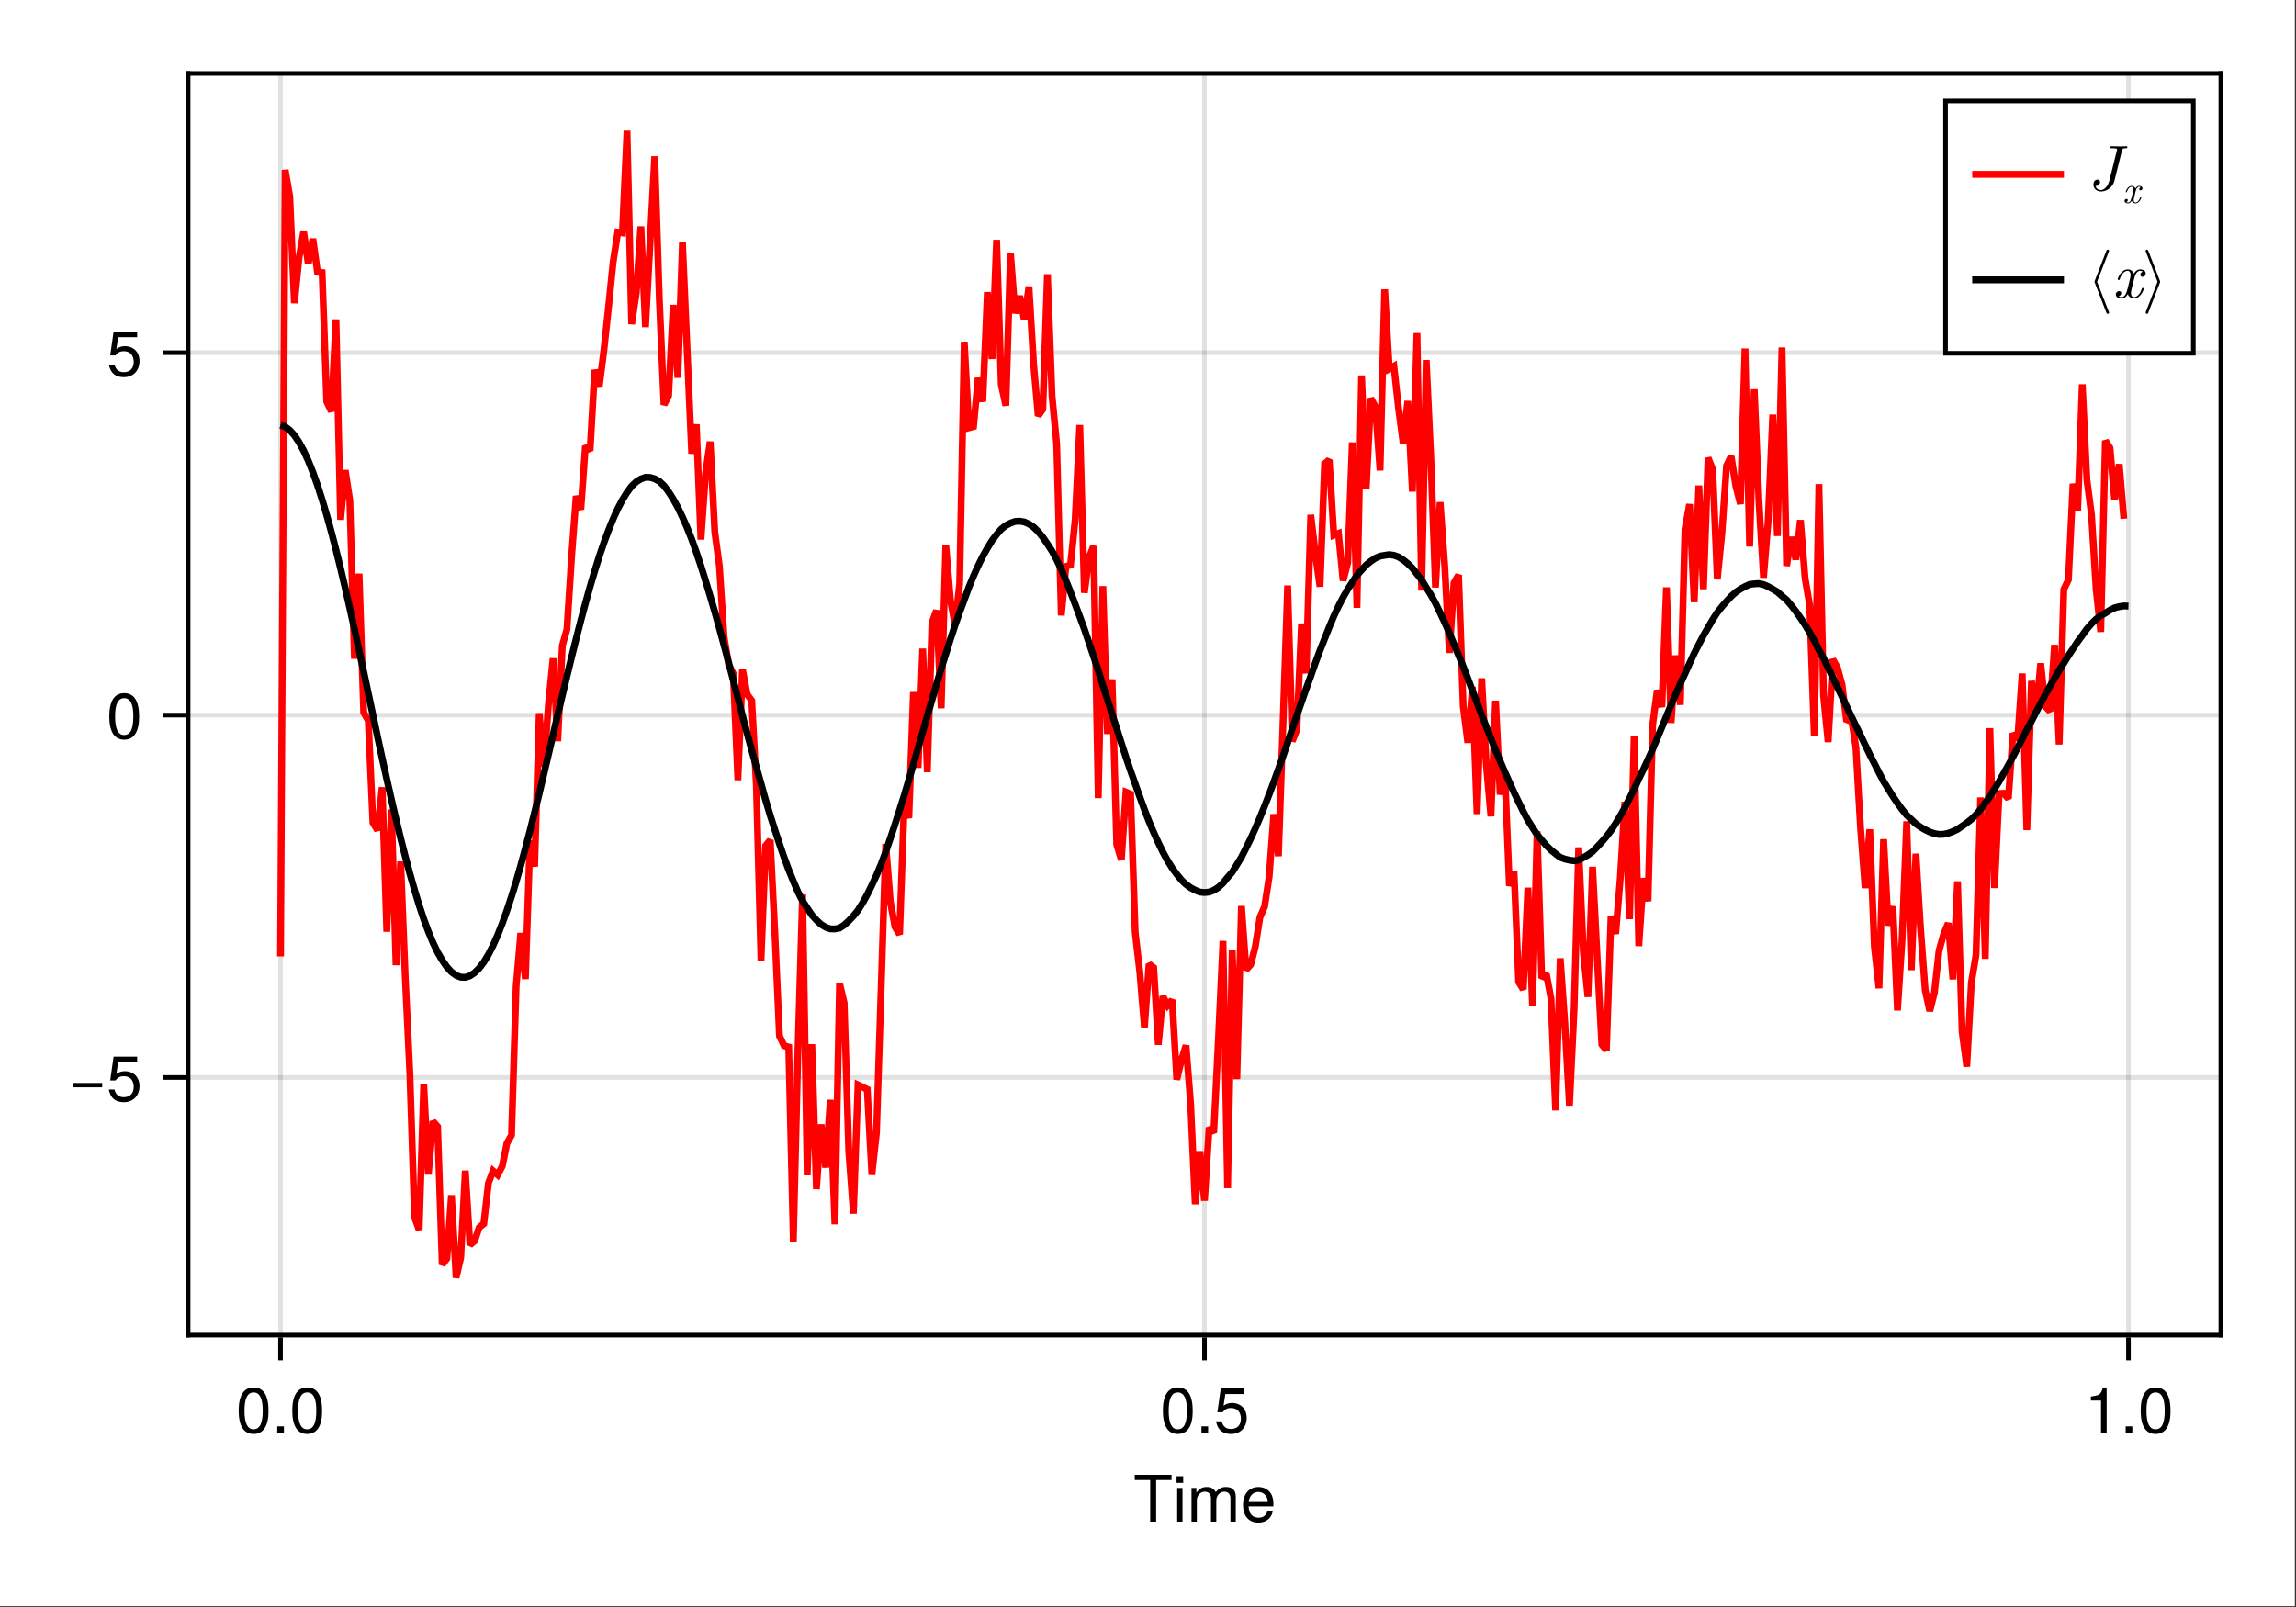 <?xml version="1.0" encoding="UTF-8"?>
<svg xmlns="http://www.w3.org/2000/svg" xmlns:xlink="http://www.w3.org/1999/xlink" width="667" height="467" viewBox="0 0 667 467">
<rect x="0" y="0" width="667" height="467" fill="#333333" stroke="none"/>
<defs>
<g>
<g id="glyph-0-0-55b2521f">
<path d="M 11.078 -12.078 C 11.078 -12.078 6.609 -12.078 6.609 -12.078 C 6.609 -12.078 6.609 0 6.609 0 C 6.609 0 4.875 0 4.875 0 C 4.875 0 4.875 -12.078 4.875 -12.078 C 4.875 -12.078 0.391 -12.078 0.391 -12.078 C 0.391 -12.078 0.391 -13.609 0.391 -13.609 C 0.391 -13.609 11.078 -13.609 11.078 -13.609 C 11.078 -13.609 11.078 -12.078 11.078 -12.078 Z M 11.078 -12.078 "/>
</g>
<g id="glyph-1-0-55b2521f">
<path d="M 2.859 0 C 2.859 0 1.312 0 1.312 0 C 1.312 0 1.312 -9.781 1.312 -9.781 C 1.312 -9.781 2.859 -9.781 2.859 -9.781 C 2.859 -9.781 2.859 0 2.859 0 Z M 3.062 -11.266 C 3.062 -11.266 1.125 -11.266 1.125 -11.266 C 1.125 -11.266 1.125 -13.203 1.125 -13.203 C 1.125 -13.203 3.062 -13.203 3.062 -13.203 C 3.062 -13.203 3.062 -11.266 3.062 -11.266 Z M 3.062 -11.266 "/>
</g>
<g id="glyph-1-1-55b2521f">
<path d="M 14.188 0 C 14.188 0 12.641 0 12.641 0 C 12.641 0 12.641 -6.734 12.641 -6.734 C 12.641 -7.969 11.984 -8.703 10.844 -8.703 C 9.578 -8.703 8.531 -7.562 8.531 -6.141 C 8.531 -6.141 8.531 0 8.531 0 C 8.531 0 6.984 0 6.984 0 C 6.984 0 6.984 -6.734 6.984 -6.734 C 6.984 -7.984 6.328 -8.703 5.172 -8.703 C 3.906 -8.703 2.875 -7.562 2.875 -6.141 C 2.875 -6.141 2.875 0 2.875 0 C 2.875 0 1.328 0 1.328 0 C 1.328 0 1.328 -9.781 1.328 -9.781 C 1.328 -9.781 2.75 -9.781 2.75 -9.781 C 2.75 -9.781 2.75 -8.406 2.75 -8.406 C 3.578 -9.578 4.438 -10.062 5.75 -10.062 C 7.016 -10.062 7.812 -9.609 8.391 -8.578 C 9.297 -9.672 10.078 -10.062 11.391 -10.062 C 13.219 -10.062 14.188 -9.094 14.188 -7.344 C 14.188 -7.344 14.188 0 14.188 0 Z M 14.188 0 "/>
</g>
<g id="glyph-1-2-55b2521f">
<path d="M 9.578 -4.438 C 9.578 -4.438 2.375 -4.438 2.375 -4.438 C 2.406 -2.203 3.625 -1.156 5.25 -1.156 C 6.5 -1.156 7.375 -1.688 7.812 -2.969 C 7.812 -2.969 9.375 -2.969 9.375 -2.969 C 8.984 -0.984 7.438 0.281 5.188 0.281 C 2.453 0.281 0.75 -1.625 0.75 -4.844 C 0.75 -8.047 2.5 -10.062 5.234 -10.062 C 7.062 -10.062 8.547 -9.094 9.188 -7.484 C 9.469 -6.766 9.578 -5.859 9.578 -4.438 Z M 7.922 -5.828 C 7.922 -7.359 6.734 -8.625 5.203 -8.625 C 3.641 -8.625 2.547 -7.453 2.406 -5.719 C 2.406 -5.719 7.891 -5.719 7.891 -5.719 C 7.922 -5.75 7.922 -5.828 7.922 -5.828 Z M 7.922 -5.828 "/>
</g>
<g id="glyph-1-3-55b2521f">
<path d="M 9.469 -6.359 C 9.469 -2.016 7.938 0.281 5.141 0.281 C 2.297 0.281 0.797 -2.016 0.797 -6.484 C 0.797 -10.922 2.281 -13.234 5.141 -13.234 C 8.016 -13.234 9.469 -10.953 9.469 -6.359 Z M 7.781 -6.516 C 7.781 -10.062 6.906 -11.781 5.141 -11.781 C 3.359 -11.781 2.484 -10.078 2.484 -6.453 C 2.484 -2.844 3.359 -1.078 5.094 -1.078 C 6.922 -1.078 7.781 -2.766 7.781 -6.516 Z M 7.781 -6.516 "/>
</g>
<g id="glyph-1-4-55b2521f">
<path d="M 3.562 0 C 3.562 0 1.625 0 1.625 0 C 1.625 0 1.625 -1.938 1.625 -1.938 C 1.625 -1.938 3.562 -1.938 3.562 -1.938 C 3.562 -1.938 3.562 0 3.562 0 Z M 3.562 0 "/>
</g>
<g id="glyph-1-5-55b2521f">
<path d="M 9.578 -4.391 C 9.578 -1.594 7.719 0.281 5.047 0.281 C 2.688 0.281 1.188 -0.766 0.656 -3.391 C 0.656 -3.391 2.297 -3.391 2.297 -3.391 C 2.688 -1.906 3.562 -1.172 5 -1.172 C 6.797 -1.172 7.891 -2.266 7.891 -4.156 C 7.891 -6.125 6.781 -7.266 5 -7.266 C 3.984 -7.266 3.344 -6.953 2.578 -6.031 C 2.578 -6.031 1.062 -6.031 1.062 -6.031 C 1.062 -6.031 2.047 -12.953 2.047 -12.953 C 2.047 -12.953 8.891 -12.953 8.891 -12.953 C 8.891 -12.953 8.891 -11.328 8.891 -11.328 C 8.891 -11.328 3.375 -11.328 3.375 -11.328 C 3.375 -11.328 2.859 -7.922 2.859 -7.922 C 3.625 -8.484 4.375 -8.719 5.297 -8.719 C 7.844 -8.719 9.578 -7 9.578 -4.391 Z M 9.578 -4.391 "/>
</g>
<g id="glyph-1-6-55b2521f">
<path d="M 6.484 0 C 6.484 0 4.844 0 4.844 0 C 4.844 0 4.844 -9.422 4.844 -9.422 C 4.844 -9.422 1.906 -9.422 1.906 -9.422 C 1.906 -9.422 1.906 -10.609 1.906 -10.609 C 4.438 -10.922 4.812 -11.203 5.391 -13.234 C 5.391 -13.234 6.484 -13.234 6.484 -13.234 C 6.484 -13.234 6.484 0 6.484 0 Z M 6.484 0 "/>
</g>
<g id="glyph-1-7-55b2521f">
<path d="M 9.641 -4.031 C 9.641 -4.031 1.266 -4.031 1.266 -4.031 C 1.266 -4.031 1.266 -5.297 1.266 -5.297 C 1.266 -5.297 9.641 -5.297 9.641 -5.297 C 9.641 -5.297 9.641 -4.031 9.641 -4.031 Z M 9.641 -4.031 "/>
</g>
<g id="glyph-2-0-55b2521f">
<path d="M 9.469 -6.359 C 9.469 -2.016 7.938 0.281 5.141 0.281 C 2.297 0.281 0.797 -2.016 0.797 -6.484 C 0.797 -10.922 2.281 -13.234 5.141 -13.234 C 8.016 -13.234 9.469 -10.953 9.469 -6.359 Z M 7.781 -6.516 C 7.781 -10.062 6.906 -11.781 5.141 -11.781 C 3.359 -11.781 2.484 -10.078 2.484 -6.453 C 2.484 -2.844 3.359 -1.078 5.094 -1.078 C 6.922 -1.078 7.781 -2.766 7.781 -6.516 Z M 7.781 -6.516 "/>
</g>
<g id="glyph-3-0-55b2521f">
<path d="M 3.562 0 C 3.562 0 1.625 0 1.625 0 C 1.625 0 1.625 -1.938 1.625 -1.938 C 1.625 -1.938 3.562 -1.938 3.562 -1.938 C 3.562 -1.938 3.562 0 3.562 0 Z M 3.562 0 "/>
</g>
<g id="glyph-4-0-55b2521f">
<path d="M 9.469 -6.359 C 9.469 -2.016 7.938 0.281 5.141 0.281 C 2.297 0.281 0.797 -2.016 0.797 -6.484 C 0.797 -10.922 2.281 -13.234 5.141 -13.234 C 8.016 -13.234 9.469 -10.953 9.469 -6.359 Z M 7.781 -6.516 C 7.781 -10.062 6.906 -11.781 5.141 -11.781 C 3.359 -11.781 2.484 -10.078 2.484 -6.453 C 2.484 -2.844 3.359 -1.078 5.094 -1.078 C 6.922 -1.078 7.781 -2.766 7.781 -6.516 Z M 7.781 -6.516 "/>
</g>
<g id="glyph-4-1-55b2521f">
<path d="M 9.578 -4.391 C 9.578 -1.594 7.719 0.281 5.047 0.281 C 2.688 0.281 1.188 -0.766 0.656 -3.391 C 0.656 -3.391 2.297 -3.391 2.297 -3.391 C 2.688 -1.906 3.562 -1.172 5 -1.172 C 6.797 -1.172 7.891 -2.266 7.891 -4.156 C 7.891 -6.125 6.781 -7.266 5 -7.266 C 3.984 -7.266 3.344 -6.953 2.578 -6.031 C 2.578 -6.031 1.062 -6.031 1.062 -6.031 C 1.062 -6.031 2.047 -12.953 2.047 -12.953 C 2.047 -12.953 8.891 -12.953 8.891 -12.953 C 8.891 -12.953 8.891 -11.328 8.891 -11.328 C 8.891 -11.328 3.375 -11.328 3.375 -11.328 C 3.375 -11.328 2.859 -7.922 2.859 -7.922 C 3.625 -8.484 4.375 -8.719 5.297 -8.719 C 7.844 -8.719 9.578 -7 9.578 -4.391 Z M 9.578 -4.391 "/>
</g>
<g id="glyph-5-0-55b2521f">
<path d="M 11.609 -12.531 C 11.609 -12.703 11.5 -12.75 11.359 -12.75 C 10.734 -12.75 10.062 -12.703 9.422 -12.703 C 8.594 -12.703 7.719 -12.75 6.891 -12.75 C 6.719 -12.75 6.5 -12.75 6.5 -12.391 C 6.5 -12.172 6.672 -12.172 6.969 -12.172 L 7.188 -12.172 C 7.5 -12.172 7.719 -12.172 8.047 -12.141 C 8.453 -12.078 8.609 -12.062 8.609 -11.781 C 8.609 -11.703 8.609 -11.672 8.531 -11.406 L 6.359 -2.703 C 6.016 -1.312 4.953 0 3.922 0 C 3.156 0 2.5 -0.469 2.359 -1.234 C 2.391 -1.219 2.422 -1.219 2.562 -1.219 C 3.266 -1.219 3.672 -1.844 3.672 -2.312 C 3.672 -2.797 3.312 -3.047 2.906 -3.047 C 2.859 -3.047 1.75 -3.047 1.75 -1.609 C 1.75 -0.344 2.766 0.406 3.953 0.406 C 5.719 0.406 7.438 -0.984 7.844 -2.688 L 10.031 -11.5 C 10.156 -12.031 10.281 -12.172 11.125 -12.172 C 11.406 -12.172 11.609 -12.172 11.609 -12.531 Z M 11.609 -12.531 "/>
</g>
<g id="glyph-5-1-55b2521f">
<path d="M 9.109 -2.672 C 9.109 -2.859 8.969 -2.859 8.828 -2.859 C 8.609 -2.859 8.594 -2.844 8.5 -2.547 C 7.984 -0.938 7.062 -0.203 6.281 -0.203 C 5.906 -0.203 5.391 -0.422 5.391 -1.406 C 5.391 -1.844 5.609 -2.656 5.75 -3.281 L 6.391 -5.844 C 6.641 -6.812 7.156 -7.844 8.031 -7.844 C 8.078 -7.844 8.547 -7.844 8.844 -7.578 C 8.109 -7.391 8.109 -6.688 8.109 -6.688 C 8.109 -6.438 8.266 -6.094 8.75 -6.094 C 9.094 -6.094 9.672 -6.344 9.672 -7.078 C 9.672 -8.031 8.594 -8.25 8.047 -8.25 C 7.016 -8.25 6.406 -7.344 6.219 -6.984 C 5.812 -8.109 4.891 -8.25 4.422 -8.25 C 2.562 -8.25 1.547 -5.812 1.547 -5.375 C 1.547 -5.188 1.734 -5.188 1.828 -5.188 C 2.078 -5.188 2.078 -5.203 2.172 -5.516 C 2.672 -7.109 3.641 -7.844 4.391 -7.844 C 4.922 -7.844 5.281 -7.406 5.281 -6.672 C 5.281 -6.219 5.062 -5.297 4.891 -4.609 L 4.469 -2.906 C 4.156 -1.703 3.766 -0.203 2.656 -0.203 C 2.594 -0.203 2.141 -0.203 1.828 -0.469 C 2.391 -0.609 2.562 -1.078 2.562 -1.359 C 2.562 -1.844 2.172 -1.953 1.922 -1.953 C 1.453 -1.953 0.984 -1.562 0.984 -0.953 C 0.984 -0.219 1.781 0.203 2.625 0.203 C 3.531 0.203 4.141 -0.5 4.469 -1.062 C 4.844 0 5.75 0.203 6.234 0.203 C 8.156 0.203 9.109 -2.297 9.109 -2.672 Z M 9.109 -2.672 "/>
</g>
<g id="glyph-6-0-55b2521f">
<path d="M 5.469 -1.609 C 5.469 -1.719 5.375 -1.719 5.297 -1.719 C 5.172 -1.719 5.156 -1.703 5.094 -1.531 C 4.797 -0.562 4.234 -0.125 3.766 -0.125 C 3.547 -0.125 3.234 -0.25 3.234 -0.844 C 3.234 -1.109 3.359 -1.594 3.453 -1.969 L 3.828 -3.5 C 3.984 -4.094 4.297 -4.703 4.812 -4.703 C 4.844 -4.703 5.125 -4.703 5.312 -4.547 C 4.859 -4.438 4.859 -4.016 4.859 -4.016 C 4.859 -3.859 4.969 -3.656 5.25 -3.656 C 5.453 -3.656 5.797 -3.812 5.797 -4.25 C 5.797 -4.812 5.156 -4.953 4.828 -4.953 C 4.219 -4.953 3.844 -4.406 3.734 -4.188 C 3.484 -4.859 2.938 -4.953 2.656 -4.953 C 1.531 -4.953 0.938 -3.484 0.938 -3.219 C 0.938 -3.109 1.047 -3.109 1.094 -3.109 C 1.25 -3.109 1.25 -3.125 1.297 -3.312 C 1.609 -4.266 2.188 -4.703 2.625 -4.703 C 2.953 -4.703 3.172 -4.453 3.172 -4 C 3.172 -3.734 3.031 -3.188 2.938 -2.766 L 2.672 -1.75 C 2.5 -1.016 2.266 -0.125 1.594 -0.125 C 1.562 -0.125 1.281 -0.125 1.094 -0.281 C 1.438 -0.375 1.531 -0.656 1.531 -0.812 C 1.531 -1.109 1.297 -1.172 1.156 -1.172 C 0.875 -1.172 0.594 -0.938 0.594 -0.578 C 0.594 -0.141 1.062 0.125 1.578 0.125 C 2.125 0.125 2.484 -0.297 2.672 -0.641 C 2.906 0 3.453 0.125 3.734 0.125 C 4.891 0.125 5.469 -1.375 5.469 -1.609 Z M 5.469 -1.609 "/>
</g>
<g id="glyph-7-0-55b2521f">
<path d="M 6.281 4.297 C 6.281 4.234 6.281 4.203 6.25 4.156 L 2.812 -4.672 L 6.25 -13.5 C 6.281 -13.531 6.281 -13.578 6.281 -13.625 C 6.281 -13.844 6.109 -14 5.906 -14 C 5.75 -14 5.609 -13.906 5.547 -13.766 L 2.078 -4.797 C 2.047 -4.766 2.047 -4.719 2.047 -4.672 C 2.047 -4.609 2.047 -4.578 2.078 -4.531 L 5.547 4.422 C 5.609 4.578 5.75 4.672 5.906 4.672 C 6.109 4.672 6.281 4.5 6.281 4.297 Z M 6.281 4.297 "/>
</g>
<g id="glyph-7-1-55b2521f">
<path d="M 5.188 -4.797 L 1.719 -13.766 C 1.656 -13.906 1.516 -14 1.359 -14 C 1.156 -14 0.984 -13.844 0.984 -13.625 C 0.984 -13.578 0.984 -13.531 1.016 -13.5 L 4.438 -4.672 L 1.016 4.156 C 0.984 4.203 0.984 4.234 0.984 4.297 C 0.984 4.5 1.156 4.672 1.359 4.672 C 1.516 4.672 1.656 4.578 1.719 4.422 L 5.188 -4.531 C 5.203 -4.578 5.203 -4.609 5.203 -4.672 C 5.203 -4.719 5.203 -4.766 5.188 -4.797 Z M 5.188 -4.797 "/>
</g>
</g>
</defs>
<path fill-rule="nonzero" fill="rgb(100%, 100%, 100%)" fill-opacity="1" d="M 0 0 L 666.668 0 L 666.668 466.668 L 0 466.668 Z M 0 0 "/>
<path fill-rule="nonzero" fill="rgb(100%, 100%, 100%)" fill-opacity="1" d="M 54.668 388 L 645.336 388 L 645.336 21.332 L 54.668 21.332 Z M 54.668 388 "/>
<path fill="none" stroke-width="1" stroke-linecap="butt" stroke-linejoin="miter" stroke="rgb(0%, 0%, 0%)" stroke-opacity="0.12" stroke-miterlimit="1.155" d="M 61.137 291 L 61.137 15.999 " transform="matrix(1.333, 0, 0, 1.333, 0, 0)"/>
<path fill="none" stroke-width="1" stroke-linecap="butt" stroke-linejoin="miter" stroke="rgb(0%, 0%, 0%)" stroke-opacity="0.12" stroke-miterlimit="1.155" d="M 262.5 291 L 262.5 15.999 " transform="matrix(1.333, 0, 0, 1.333, 0, 0)"/>
<path fill="none" stroke-width="1" stroke-linecap="butt" stroke-linejoin="miter" stroke="rgb(0%, 0%, 0%)" stroke-opacity="0.12" stroke-miterlimit="1.155" d="M 463.863 291 L 463.863 15.999 " transform="matrix(1.333, 0, 0, 1.333, 0, 0)"/>
<path fill="none" stroke-width="1" stroke-linecap="butt" stroke-linejoin="miter" stroke="rgb(0%, 0%, 0%)" stroke-opacity="0.12" stroke-miterlimit="1.155" d="M 41.001 234.855 L 483.999 234.855 " transform="matrix(1.333, 0, 0, 1.333, 0, 0)"/>
<path fill="none" stroke-width="1" stroke-linecap="butt" stroke-linejoin="miter" stroke="rgb(0%, 0%, 0%)" stroke-opacity="0.12" stroke-miterlimit="1.155" d="M 41.001 155.865 L 483.999 155.865 " transform="matrix(1.333, 0, 0, 1.333, 0, 0)"/>
<path fill="none" stroke-width="1" stroke-linecap="butt" stroke-linejoin="miter" stroke="rgb(0%, 0%, 0%)" stroke-opacity="0.12" stroke-miterlimit="1.155" d="M 41.001 76.875 L 483.999 76.875 " transform="matrix(1.333, 0, 0, 1.333, 0, 0)"/>
<g fill="rgb(0%, 0%, 0%)" fill-opacity="1">
<use xlink:href="#glyph-0-0-55b2521f" x="329.261" y="442.091"/>
</g>
<g fill="rgb(0%, 0%, 0%)" fill-opacity="1">
<use xlink:href="#glyph-1-0-55b2521f" x="340.667" y="442.091"/>
</g>
<g fill="rgb(0%, 0%, 0%)" fill-opacity="1">
<use xlink:href="#glyph-1-1-55b2521f" x="344.811" y="442.091"/>
</g>
<g fill="rgb(0%, 0%, 0%)" fill-opacity="1">
<use xlink:href="#glyph-1-2-55b2521f" x="360.36" y="442.091"/>
</g>
<g fill="rgb(0%, 0%, 0%)" fill-opacity="1">
<use xlink:href="#glyph-2-0-55b2521f" x="68.542" y="416.344"/>
</g>
<g fill="rgb(0%, 0%, 0%)" fill-opacity="1">
<use xlink:href="#glyph-3-0-55b2521f" x="78.92" y="416.344"/>
</g>
<g fill="rgb(0%, 0%, 0%)" fill-opacity="1">
<use xlink:href="#glyph-2-0-55b2521f" x="84.11" y="416.344"/>
</g>
<g fill="rgb(0%, 0%, 0%)" fill-opacity="1">
<use xlink:href="#glyph-1-3-55b2521f" x="337.027" y="416.344"/>
</g>
<g fill="rgb(0%, 0%, 0%)" fill-opacity="1">
<use xlink:href="#glyph-1-4-55b2521f" x="347.405" y="416.344"/>
</g>
<g fill="rgb(0%, 0%, 0%)" fill-opacity="1">
<use xlink:href="#glyph-1-5-55b2521f" x="352.595" y="416.344"/>
</g>
<g fill="rgb(0%, 0%, 0%)" fill-opacity="1">
<use xlink:href="#glyph-1-6-55b2521f" x="605.512" y="416.344"/>
</g>
<g fill="rgb(0%, 0%, 0%)" fill-opacity="1">
<use xlink:href="#glyph-1-4-55b2521f" x="615.89" y="416.344"/>
</g>
<g fill="rgb(0%, 0%, 0%)" fill-opacity="1">
<use xlink:href="#glyph-1-3-55b2521f" x="621.08" y="416.344"/>
</g>
<g fill="rgb(0%, 0%, 0%)" fill-opacity="1">
<use xlink:href="#glyph-1-7-55b2521f" x="20.053" y="319.946"/>
</g>
<g fill="rgb(0%, 0%, 0%)" fill-opacity="1">
<use xlink:href="#glyph-1-5-55b2521f" x="30.955" y="319.946"/>
</g>
<g fill="rgb(0%, 0%, 0%)" fill-opacity="1">
<use xlink:href="#glyph-4-0-55b2521f" x="30.955" y="214.625"/>
</g>
<g fill="rgb(0%, 0%, 0%)" fill-opacity="1">
<use xlink:href="#glyph-4-1-55b2521f" x="30.955" y="109.304"/>
</g>
<path fill="none" stroke-width="1.5" stroke-linecap="butt" stroke-linejoin="miter" stroke="rgb(100%, 0%, 0%)" stroke-opacity="1" stroke-miterlimit="2" d="M 61.137 208.462 L 62.145 37.031 L 63.149 42.794 L 64.157 66.076 L 65.165 56.197 L 66.17 50.549 L 67.178 57.486 L 68.183 52.037 L 69.19 59.312 L 70.198 59.411 L 71.203 87.521 L 72.211 89.672 L 73.219 69.618 L 74.224 113.285 L 75.231 102.486 L 76.239 109.084 L 77.244 143.587 L 78.252 125.039 L 79.26 155.306 L 80.265 157.052 L 81.272 179.312 L 82.28 180.976 L 83.285 171.598 L 84.293 203.089 L 85.301 176.42 L 86.306 210.363 L 87.313 187.778 L 88.321 213.059 L 89.326 234.138 L 90.334 265.315 L 91.342 268.055 L 92.347 236.382 L 93.354 255.987 L 94.362 244.409 L 95.367 245.561 L 96.375 275.648 L 97.383 274.339 L 98.388 260.517 L 99.396 278.499 L 100.403 274.172 L 101.408 255.161 L 102.416 271.339 L 103.424 270.495 L 104.429 267.539 L 105.437 266.71 L 106.444 257.859 L 107.449 255.196 L 108.457 256.078 L 109.465 254.171 L 110.47 249.205 L 111.478 247.403 L 112.485 214.963 L 113.49 203.376 L 114.498 213.384 L 115.506 183.249 L 116.511 188.88 L 117.519 155.461 L 118.526 167.13 L 119.531 153.463 L 120.539 143.502 L 121.547 161.549 L 122.552 140.719 L 123.56 137.159 L 124.564 121.38 L 125.572 108.12 L 126.58 111.056 L 127.585 97.201 L 128.593 98.232 L 129.601 80.619 L 130.605 84.185 L 131.613 76.301 L 132.621 66.911 L 133.626 57.064 L 134.634 50.602 L 135.642 50.757 L 136.646 28.5 L 137.654 70.641 L 138.662 63.82 L 139.667 49.359 L 140.675 71.288 L 141.683 52.679 L 142.688 34.069 L 143.695 65.317 L 144.703 88.222 L 145.708 86.256 L 146.716 66.472 L 147.724 82.333 L 148.729 52.729 L 149.736 75.94 L 150.744 98.871 L 151.749 92.505 L 152.757 117.595 L 153.765 103.189 L 154.77 96.258 L 155.777 115.951 L 156.785 123.425 L 157.79 138.803 L 158.798 144.87 L 159.806 146.833 L 160.811 170.048 L 161.818 145.942 L 162.826 151.345 L 163.831 152.704 L 164.839 171.19 L 165.847 209.364 L 166.852 184.339 L 167.859 183.114 L 168.867 203.268 L 169.872 225.791 L 170.88 227.912 L 171.888 228.214 L 172.893 270.633 L 173.9 228.976 L 174.908 194.947 L 175.913 256.172 L 176.921 227.596 L 177.926 259.181 L 178.934 245.077 L 179.941 254.49 L 180.946 239.716 L 181.954 266.845 L 182.962 214.327 L 183.967 218.561 L 184.975 250.931 L 185.982 264.524 L 186.987 236.464 L 187.995 236.947 L 189.003 237.445 L 190.008 256.072 L 191.016 246.85 L 192.023 215.657 L 193.028 183.961 L 194.036 196.544 L 195.044 202.005 L 196.049 203.66 L 197.057 175.298 L 198.064 178.283 L 199.069 150.844 L 200.077 167.355 L 201.085 141.372 L 202.09 168.302 L 203.098 135.727 L 204.105 133.046 L 205.11 154.377 L 206.118 118.84 L 207.126 130.746 L 208.131 136.257 L 209.139 127.266 L 210.146 74.49 L 211.151 93.24 L 212.159 92.971 L 213.167 82.365 L 214.172 87.557 L 215.18 63.671 L 216.188 78.237 L 217.192 52.277 L 218.2 83.766 L 219.208 88.412 L 220.213 55.134 L 221.221 68.279 L 222.229 64.506 L 223.233 69.718 L 224.241 62.467 L 225.249 79.289 L 226.254 90.639 L 227.262 89.209 L 228.27 59.78 L 229.274 86.291 L 230.282 96.741 L 231.29 134.142 L 232.295 123.475 L 233.303 123.108 L 234.308 113.329 L 235.315 92.634 L 236.323 129.214 L 237.328 121.553 L 238.336 119.013 L 239.344 173.953 L 240.349 127.758 L 241.356 159.97 L 242.364 148.087 L 243.369 184.052 L 244.377 187.424 L 245.385 172.652 L 246.39 173.062 L 247.397 203.203 L 248.405 211.907 L 249.41 223.978 L 250.418 210.129 L 251.426 210.894 L 252.431 227.713 L 253.438 217.131 L 254.446 219.132 L 255.451 217.934 L 256.459 235.318 L 257.467 231.091 L 258.472 227.848 L 259.479 240.548 L 260.487 262.468 L 261.492 250.937 L 262.5 261.7 L 263.508 245.763 L 264.513 246.882 L 265.521 226.77 L 266.528 205.087 L 267.533 258.973 L 268.541 207.114 L 269.549 235.201 L 270.554 197.479 L 271.562 211.374 L 272.569 210.246 L 273.574 206.323 L 274.582 199.916 L 275.59 197.646 L 276.595 191.089 L 277.603 177.475 L 278.61 186.609 L 279.615 157.74 L 280.623 127.617 L 281.631 161.569 L 282.636 159.05 L 283.644 135.926 L 284.651 146.774 L 285.656 112.213 L 286.664 120.674 L 287.672 127.863 L 288.677 101.08 L 289.685 100.239 L 290.689 116.651 L 291.697 116.262 L 292.705 126.56 L 293.71 122.675 L 294.718 96.437 L 295.726 132.48 L 296.73 81.847 L 297.738 106.597 L 298.746 86.812 L 299.751 88.688 L 300.759 102.539 L 301.767 63.085 L 302.771 80.382 L 303.779 79.805 L 304.787 88.951 L 305.792 96.633 L 306.8 87.407 L 307.808 107.15 L 308.812 72.595 L 309.82 128.728 L 310.828 78.48 L 311.833 99.917 L 312.841 128.045 L 313.849 109.453 L 314.854 123.267 L 315.861 142.307 L 316.869 127.072 L 317.874 125.329 L 318.882 153.905 L 319.89 161.892 L 320.895 149.733 L 321.902 177.422 L 322.91 147.85 L 323.915 166.562 L 324.923 177.929 L 325.931 152.739 L 326.936 173.18 L 327.943 168.554 L 328.951 193.084 L 329.956 189.943 L 330.964 214.022 L 331.972 215.651 L 332.977 193.482 L 333.984 219.161 L 334.992 181.201 L 335.997 213.205 L 337.005 212.268 L 338.013 217.655 L 339.018 242.021 L 340.025 208.878 L 341.033 223.046 L 342.038 240.967 L 343.046 220.055 L 344.051 184.702 L 345.059 207.378 L 346.066 217.28 L 347.071 188.936 L 348.079 208.749 L 349.087 227.66 L 350.092 228.926 L 351.1 199.67 L 352.107 203.537 L 353.112 191.426 L 354.12 174.779 L 355.128 200.329 L 356.133 160.447 L 357.141 206.2 L 358.148 191.426 L 359.153 196.433 L 360.161 158.042 L 361.169 150.439 L 362.174 154.107 L 363.182 128.024 L 364.189 157.562 L 365.194 142.866 L 366.202 153.624 L 367.21 115.371 L 368.215 109.887 L 369.223 131.247 L 370.23 105.835 L 371.235 128.411 L 372.243 99.788 L 373.251 102.284 L 374.256 126.258 L 375.264 116.235 L 376.271 101.493 L 377.276 99.454 L 378.284 105.902 L 379.292 109.849 L 380.297 75.964 L 381.305 119.115 L 382.312 84.855 L 383.317 108.926 L 384.325 125.912 L 385.333 113.681 L 386.338 90.363 L 387.346 116.818 L 388.354 75.747 L 389.358 123.354 L 390.366 117.053 L 391.374 121.978 L 392.379 113.37 L 393.387 126.015 L 394.395 131.93 L 395.399 160.488 L 396.407 105.521 L 397.415 151.649 L 398.42 161.73 L 399.428 143.713 L 400.433 145.479 L 401.44 149.221 L 402.448 157.263 L 403.453 156.419 L 404.461 162.853 L 405.469 180.34 L 406.474 193.564 L 407.481 180.768 L 408.489 206.341 L 409.494 215.399 L 410.502 182.918 L 411.51 201.721 L 412.515 197.552 L 413.522 220.23 L 414.53 204.744 L 415.535 179.021 L 416.543 211.447 L 417.551 186.076 L 418.556 202.438 L 419.563 215.789 L 420.571 220.359 L 421.576 216.313 L 422.584 207.193 L 423.592 203.607 L 424.597 201.211 L 425.604 213.463 L 426.612 192.108 L 427.617 224.892 L 428.625 232.491 L 429.633 214.172 L 430.638 208.151 L 431.646 173.821 L 432.653 208.975 L 433.658 158.713 L 434.666 193.556 L 435.674 172.951 L 436.679 172.91 L 437.687 174.091 L 438.694 159.817 L 439.699 161.276 L 440.707 146.798 L 441.715 180.92 L 442.72 148.424 L 443.728 155.285 L 444.735 144.586 L 445.74 153.984 L 446.748 155.036 L 447.756 140.563 L 448.761 162.264 L 449.769 128.47 L 450.776 126.369 L 451.781 105.434 L 452.789 111.272 L 453.797 83.777 L 454.802 104.528 L 455.81 112.236 L 456.814 128.408 L 457.822 137.725 L 458.83 96.05 L 459.835 97.617 L 460.843 108.981 L 461.851 101.174 L 462.855 113.068 " transform="matrix(1.333, 0, 0, 1.333, 0, 0)"/>
<path fill="none" stroke-width="1.5" stroke-linecap="butt" stroke-linejoin="miter" stroke="rgb(0%, 0%, 0%)" stroke-opacity="1" stroke-miterlimit="2" d="M 61.137 92.672 L 62.145 93.026 L 63.149 93.765 L 64.157 94.881 L 65.165 96.372 L 66.17 98.218 L 67.178 100.409 L 68.183 102.932 L 69.19 105.765 L 70.198 108.894 L 71.203 112.292 L 72.211 115.948 L 73.219 119.83 L 74.224 123.902 L 75.231 128.171 L 76.239 132.571 L 77.244 137.098 L 78.252 141.732 L 79.26 146.408 L 80.265 151.137 L 81.272 155.871 L 82.28 160.588 L 83.285 165.243 L 84.293 169.802 L 85.301 174.272 L 86.306 178.57 L 87.313 182.733 L 88.321 186.677 L 89.326 190.433 L 90.334 193.975 L 91.342 197.294 L 92.347 200.338 L 93.354 203.045 L 94.362 205.474 L 95.367 207.557 L 96.375 209.3 L 97.383 210.756 L 98.388 211.86 L 99.396 212.587 L 100.403 212.988 L 101.408 213.026 L 102.416 212.692 L 103.424 212.021 L 104.429 211.031 L 105.437 209.701 L 106.444 208.052 L 107.449 206.077 L 108.457 203.804 L 109.465 201.255 L 110.47 198.451 L 111.478 195.404 L 112.485 192.144 L 113.49 188.619 L 114.498 184.898 L 115.506 181.066 L 116.511 177.035 L 117.519 172.931 L 118.526 168.677 L 119.531 164.42 L 121.547 155.801 L 122.552 151.567 L 123.56 147.36 L 124.564 143.238 L 125.572 139.192 L 126.58 135.252 L 127.585 131.487 L 128.593 127.866 L 129.601 124.465 L 130.605 121.248 L 131.613 118.283 L 132.621 115.57 L 133.626 113.095 L 134.634 110.88 L 135.642 108.952 L 136.646 107.329 L 137.654 105.955 L 138.662 105.021 L 139.667 104.394 L 140.675 104.033 L 141.683 104.062 L 142.688 104.361 L 143.695 104.924 L 144.703 105.864 L 145.708 107.186 L 146.716 108.782 L 147.724 110.59 L 148.729 112.702 L 149.736 114.97 L 150.744 117.527 L 151.749 120.357 L 152.757 123.352 L 153.765 126.586 L 154.77 129.92 L 155.777 133.362 L 156.785 136.945 L 157.79 140.637 L 158.798 144.425 L 159.806 148.274 L 160.811 152.133 L 161.818 156.041 L 162.826 159.823 L 163.831 163.544 L 164.839 167.177 L 165.847 170.769 L 166.852 174.375 L 167.859 177.732 L 168.867 180.894 L 169.872 183.938 L 170.88 186.867 L 171.888 189.586 L 172.893 192.047 L 173.9 194.417 L 174.908 196.371 L 175.913 197.927 L 176.921 199.433 L 177.926 200.552 L 178.934 201.492 L 179.941 202.099 L 180.946 202.453 L 181.954 202.471 L 182.962 202.283 L 183.967 201.627 L 184.975 200.707 L 185.982 199.649 L 186.987 198.407 L 187.995 196.802 L 189.003 194.979 L 190.008 192.917 L 191.016 190.767 L 192.023 188.364 L 193.028 185.675 L 194.036 182.716 L 195.044 179.684 L 196.049 176.546 L 197.057 173.361 L 198.064 169.972 L 199.069 166.573 L 200.077 163.046 L 201.085 159.583 L 202.09 156 L 203.098 152.593 L 204.105 149.121 L 205.11 145.737 L 206.118 142.553 L 207.126 139.318 L 208.131 136.28 L 209.139 133.43 L 210.146 130.726 L 211.151 127.983 L 212.159 125.54 L 213.167 123.305 L 214.172 121.266 L 215.18 119.467 L 216.188 117.823 L 217.192 116.499 L 218.2 115.321 L 219.208 114.53 L 220.213 114.018 L 221.221 113.657 L 222.229 113.596 L 223.233 113.766 L 224.241 114.211 L 225.249 114.882 L 226.254 115.866 L 227.262 117.111 L 228.27 118.567 L 229.274 120.123 L 230.282 121.986 L 231.29 124.096 L 232.295 126.521 L 233.303 129.05 L 234.308 131.689 L 235.315 134.396 L 236.323 137.133 L 237.328 140.095 L 238.336 143.083 L 239.344 146.13 L 240.349 149.388 L 241.356 152.455 L 242.364 155.66 L 243.369 158.771 L 244.377 161.95 L 245.385 165.07 L 246.39 168.018 L 247.397 170.871 L 248.405 173.71 L 249.41 176.446 L 250.418 179.062 L 251.426 181.438 L 252.431 183.647 L 253.438 185.733 L 254.446 187.567 L 255.451 189.185 L 256.459 190.564 L 257.467 191.801 L 258.472 192.768 L 259.479 193.494 L 260.487 194.036 L 261.492 194.435 L 262.5 194.534 L 263.508 194.429 L 264.513 194.051 L 265.521 193.412 L 266.528 192.478 L 267.533 191.247 L 268.541 190.09 L 269.549 188.476 L 270.554 186.826 L 271.562 184.84 L 272.569 182.777 L 273.574 180.568 L 274.582 178.21 L 275.59 175.72 L 276.595 173.142 L 277.603 170.432 L 278.61 167.634 L 279.615 164.821 L 280.623 161.877 L 281.631 158.812 L 282.636 155.909 L 283.644 153.041 L 284.651 150.135 L 285.656 147.354 L 286.664 144.492 L 287.672 141.768 L 288.677 139.236 L 289.685 136.685 L 290.689 134.303 L 291.697 132.141 L 292.705 130.184 L 293.71 128.446 L 294.718 126.896 L 295.726 125.385 L 296.73 124.263 L 297.738 123.135 L 298.746 122.329 L 299.751 121.646 L 300.759 121.213 L 301.767 121.04 L 302.771 120.888 L 303.779 121.034 L 304.787 121.389 L 305.792 122.021 L 306.8 122.839 L 307.808 123.826 L 308.812 125.098 L 309.82 126.369 L 310.828 128.048 L 311.833 129.645 L 312.841 131.476 L 313.849 133.553 L 314.854 135.68 L 315.861 137.956 L 316.869 140.399 L 317.874 142.808 L 318.882 145.266 L 319.89 147.876 L 320.895 150.557 L 321.902 153.17 L 322.91 155.88 L 323.915 158.408 L 324.923 160.963 L 325.931 163.512 L 326.936 165.891 L 327.943 168.249 L 328.951 170.49 L 329.956 172.723 L 330.964 174.809 L 331.972 176.874 L 332.977 178.764 L 333.984 180.369 L 334.992 181.916 L 335.997 183.123 L 337.005 184.298 L 338.013 185.276 L 339.018 186.1 L 340.025 186.867 L 341.033 187.242 L 342.038 187.477 L 343.046 187.617 L 344.051 187.471 L 345.059 186.926 L 346.066 186.343 L 347.071 185.616 L 348.079 184.591 L 349.087 183.507 L 350.092 182.338 L 351.1 181.022 L 352.107 179.476 L 353.112 177.814 L 354.12 176.001 L 355.128 174.003 L 356.133 171.996 L 357.141 169.775 L 358.148 167.722 L 359.153 165.545 L 360.161 163.312 L 361.169 160.913 L 362.174 158.505 L 363.182 156.103 L 364.189 153.645 L 365.194 151.345 L 366.202 149.019 L 367.21 146.818 L 368.215 144.595 L 369.223 142.403 L 370.23 140.455 L 371.235 138.516 L 372.243 136.79 L 373.251 135.053 L 374.256 133.497 L 375.264 132.229 L 376.271 131.068 L 377.276 129.984 L 378.284 129.07 L 379.292 128.388 L 380.297 127.843 L 381.305 127.377 L 382.312 127.257 L 383.317 127.192 L 384.325 127.406 L 385.333 127.843 L 386.338 128.405 L 387.346 129.009 L 388.354 129.899 L 389.358 130.743 L 390.366 131.95 L 391.374 133.239 L 392.379 134.675 L 393.387 136.192 L 394.395 137.886 L 395.399 139.646 L 396.407 141.665 L 397.415 143.452 L 398.42 145.526 L 399.428 147.662 L 400.433 149.766 L 401.44 151.852 L 402.448 153.976 L 403.453 156.108 L 404.461 158.197 L 405.469 160.248 L 406.474 162.352 L 407.481 164.44 L 408.489 166.4 L 409.494 168.39 L 410.502 170.317 L 411.51 171.958 L 412.515 173.561 L 413.522 175.034 L 414.53 176.44 L 415.535 177.659 L 416.543 178.623 L 417.551 179.572 L 418.556 180.264 L 419.563 180.858 L 420.571 181.345 L 421.576 181.688 L 422.584 181.872 L 423.592 181.834 L 424.597 181.611 L 425.604 181.239 L 426.612 180.759 L 427.617 180.059 L 428.625 179.358 L 429.633 178.57 L 430.638 177.562 L 431.646 176.405 L 432.653 174.996 L 433.658 173.651 L 434.666 171.938 L 435.674 170.341 L 436.679 168.562 L 437.687 166.767 L 438.694 164.936 L 439.699 163.005 L 440.707 161.06 L 441.715 159.038 L 442.72 157.198 L 443.728 155.229 L 444.735 153.319 L 445.74 151.403 L 446.748 149.596 L 447.756 147.847 L 448.761 146.089 L 449.769 144.551 L 450.776 142.904 L 451.781 141.393 L 452.789 139.854 L 453.797 138.48 L 454.802 137.089 L 455.81 135.932 L 456.814 134.959 L 457.822 134.188 L 458.83 133.626 L 459.835 132.987 L 460.843 132.489 L 461.851 132.226 L 462.855 132.076 L 463.863 132.108 " transform="matrix(1.333, 0, 0, 1.333, 0, 0)"/>
<path fill-rule="nonzero" fill="rgb(100%, 100%, 100%)" fill-opacity="1" stroke-width="1" stroke-linecap="butt" stroke-linejoin="miter" stroke="rgb(0%, 0%, 0%)" stroke-opacity="1" stroke-miterlimit="2" d="M 423.999 77.001 L 477.999 77.001 L 477.999 22.002 L 423.999 22.002 Z M 423.999 77.001 " transform="matrix(1.333, 0, 0, 1.333, 0, 0)"/>
<path fill="none" stroke-width="1" stroke-linecap="butt" stroke-linejoin="miter" stroke="rgb(0%, 0%, 0%)" stroke-opacity="1" stroke-miterlimit="1.155" d="M 61.137 291.501 L 61.137 296.499 " transform="matrix(1.333, 0, 0, 1.333, 0, 0)"/>
<path fill="none" stroke-width="1" stroke-linecap="butt" stroke-linejoin="miter" stroke="rgb(0%, 0%, 0%)" stroke-opacity="1" stroke-miterlimit="1.155" d="M 262.5 291.501 L 262.5 296.499 " transform="matrix(1.333, 0, 0, 1.333, 0, 0)"/>
<path fill="none" stroke-width="1" stroke-linecap="butt" stroke-linejoin="miter" stroke="rgb(0%, 0%, 0%)" stroke-opacity="1" stroke-miterlimit="1.155" d="M 463.863 291.501 L 463.863 296.499 " transform="matrix(1.333, 0, 0, 1.333, 0, 0)"/>
<path fill="none" stroke-width="1" stroke-linecap="butt" stroke-linejoin="miter" stroke="rgb(0%, 0%, 0%)" stroke-opacity="1" stroke-miterlimit="1.155" d="M 40.5 234.855 L 35.499 234.855 " transform="matrix(1.333, 0, 0, 1.333, 0, 0)"/>
<path fill="none" stroke-width="1" stroke-linecap="butt" stroke-linejoin="miter" stroke="rgb(0%, 0%, 0%)" stroke-opacity="1" stroke-miterlimit="1.155" d="M 40.5 155.865 L 35.499 155.865 " transform="matrix(1.333, 0, 0, 1.333, 0, 0)"/>
<path fill="none" stroke-width="1" stroke-linecap="butt" stroke-linejoin="miter" stroke="rgb(0%, 0%, 0%)" stroke-opacity="1" stroke-miterlimit="1.155" d="M 40.5 76.875 L 35.499 76.875 " transform="matrix(1.333, 0, 0, 1.333, 0, 0)"/>
<path fill="none" stroke-width="1.5" stroke-linecap="butt" stroke-linejoin="miter" stroke="rgb(100%, 0%, 0%)" stroke-opacity="1" stroke-miterlimit="2" d="M 429.806 38.001 L 449.807 38.001 " transform="matrix(1.333, 0, 0, 1.333, 0, 0)"/>
<path fill="none" stroke-width="1.5" stroke-linecap="butt" stroke-linejoin="miter" stroke="rgb(0%, 0%, 0%)" stroke-opacity="1" stroke-miterlimit="2" d="M 429.806 60.999 L 449.807 60.999 " transform="matrix(1.333, 0, 0, 1.333, 0, 0)"/>
<g fill="rgb(0%, 0%, 0%)" fill-opacity="1">
<use xlink:href="#glyph-5-0-55b2521f" x="606.408" y="55.236"/>
</g>
<g fill="rgb(0%, 0%, 0%)" fill-opacity="1">
<use xlink:href="#glyph-6-0-55b2521f" x="616.604" y="58.97"/>
</g>
<g fill="rgb(0%, 0%, 0%)" fill-opacity="1">
<use xlink:href="#glyph-7-0-55b2521f" x="606.408" y="86.523"/>
</g>
<g fill="rgb(0%, 0%, 0%)" fill-opacity="1">
<use xlink:href="#glyph-5-1-55b2521f" x="613.669" y="86.523"/>
</g>
<g fill="rgb(0%, 0%, 0%)" fill-opacity="1">
<use xlink:href="#glyph-7-1-55b2521f" x="622.331" y="86.523"/>
</g>
<path fill="none" stroke-width="1" stroke-linecap="butt" stroke-linejoin="miter" stroke="rgb(0%, 0%, 0%)" stroke-opacity="1" stroke-miterlimit="1.155" d="M 40.5 291 L 484.5 291 " transform="matrix(1.333, 0, 0, 1.333, 0, 0)"/>
<path fill="none" stroke-width="1" stroke-linecap="butt" stroke-linejoin="miter" stroke="rgb(0%, 0%, 0%)" stroke-opacity="1" stroke-miterlimit="1.155" d="M 41.001 291.501 L 41.001 15.501 " transform="matrix(1.333, 0, 0, 1.333, 0, 0)"/>
<path fill="none" stroke-width="1" stroke-linecap="butt" stroke-linejoin="miter" stroke="rgb(0%, 0%, 0%)" stroke-opacity="1" stroke-miterlimit="1.155" d="M 40.5 15.999 L 484.5 15.999 " transform="matrix(1.333, 0, 0, 1.333, 0, 0)"/>
<path fill="none" stroke-width="1" stroke-linecap="butt" stroke-linejoin="miter" stroke="rgb(0%, 0%, 0%)" stroke-opacity="1" stroke-miterlimit="1.155" d="M 483.999 291.501 L 483.999 15.501 " transform="matrix(1.333, 0, 0, 1.333, 0, 0)"/>
</svg>
